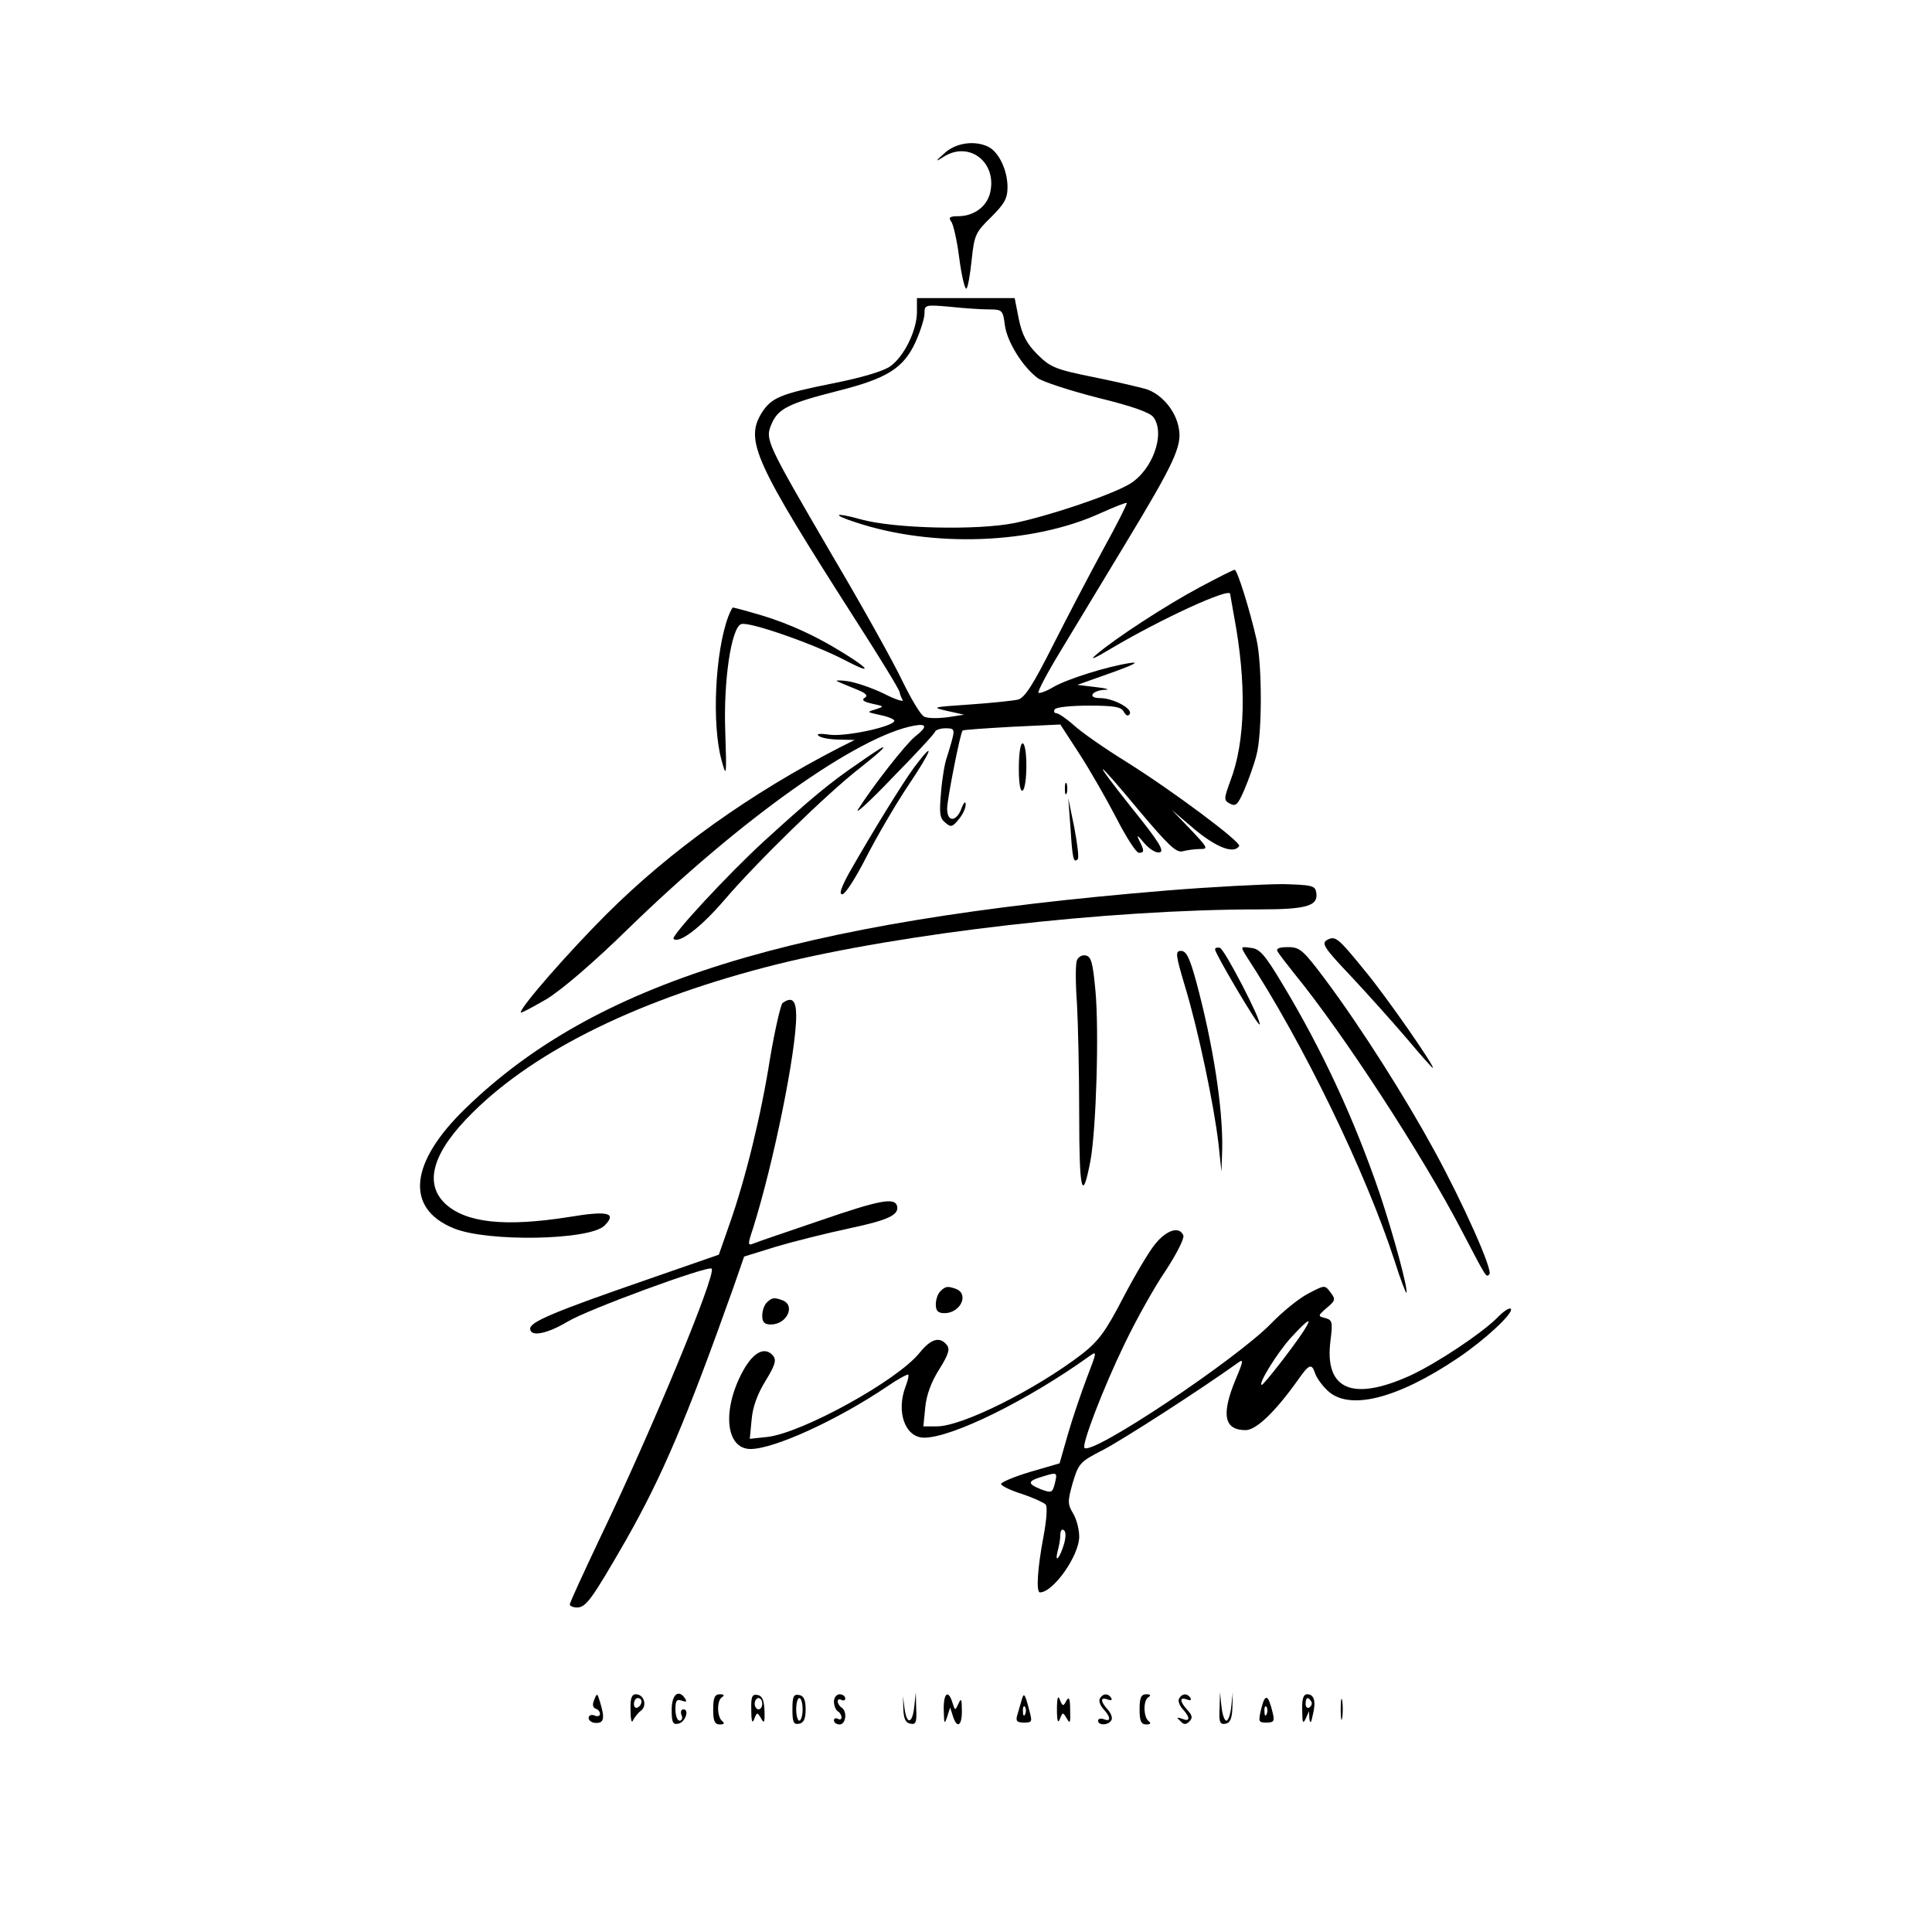 ﻿<?xml version="1.0" standalone="no"?>
<!DOCTYPE svg PUBLIC "-//W3C//DTD SVG 20010904//EN"
        "http://www.w3.org/TR/2001/REC-SVG-20010904/DTD/svg10.dtd">
<svg version="1.0" xmlns="http://www.w3.org/2000/svg"
     width="512pt" height="512pt" viewBox="0 0 512 512"
     preserveAspectRatio="xMidYMid meet">

    <g transform="translate(0,512) scale(0.1,-0.1)"
       fill="#000000" stroke="none">
        <path d="M2503 4714 c-25 -22 -25 -24 -3 -10 66 43 140 -11 125 -90 -7 -40
-43 -67 -86 -67 -21 0 -26 -3 -19 -13 6 -6 16 -50 22 -97 6 -47 15 -84 19 -82
4 3 10 37 14 76 7 66 10 73 51 113 36 36 44 50 44 80 0 44 -22 91 -49 106 -36
19 -88 12 -118 -16z"/>
        <path d="M2430 4293 c0 -48 -34 -118 -71 -144 -19 -13 -76 -30 -152 -45 -140
-28 -163 -38 -189 -79 -44 -73 -18 -130 250 -549 63 -98 115 -183 116 -190 1
-6 5 -16 8 -21 4 -6 -19 1 -50 17 -31 15 -75 30 -97 33 -22 3 -33 2 -25 -1 8
-4 31 -13 50 -21 25 -10 31 -16 22 -22 -10 -6 -3 -11 20 -16 32 -7 32 -7 8
-15 -24 -7 -23 -7 13 -15 20 -4 37 -11 37 -15 0 -15 -128 -43 -172 -37 -27 4
-37 2 -27 -4 7 -5 32 -9 54 -9 l40 -1 -40 -20 c-237 -122 -449 -273 -619 -443
-100 -100 -226 -244 -226 -259 0 -3 30 13 68 35 41 25 125 97 217 187 300 292
609 511 758 538 34 6 35 -3 2 -29 -24 -19 -112 -131 -151 -193 -10 -16 31 21
91 84 61 62 112 117 113 122 2 5 15 9 28 9 22 0 24 -3 18 -27 -4 -16 -11 -38
-15 -51 -5 -13 -12 -53 -15 -90 -5 -57 -4 -70 11 -82 15 -13 19 -12 36 9 11
13 19 31 18 40 0 9 -5 4 -11 -11 -5 -16 -16 -28 -24 -28 -9 0 -14 10 -14 28 1
28 35 201 41 206 2 2 61 6 132 10 l127 6 50 -77 c28 -43 72 -120 98 -170 26
-51 53 -93 60 -93 15 0 15 5 1 33 -8 16 -4 14 13 -7 14 -16 31 -27 41 -25 14
3 -2 29 -73 117 -113 142 -100 137 21 -9 76 -90 96 -109 113 -105 12 3 32 6
46 6 23 0 21 3 -25 52 l-50 52 61 -52 c58 -48 104 -66 118 -44 6 10 -176 146
-299 223 -55 34 -117 77 -138 96 -20 18 -42 33 -48 33 -5 0 -7 5 -4 10 3 6 44
10 90 10 67 0 86 -3 93 -16 6 -11 12 -13 16 -6 8 14 -44 42 -79 42 -34 0 -22
20 13 22 15 0 5 4 -23 7 l-50 6 90 32 c59 21 76 30 50 26 -60 -9 -166 -42
-204 -64 -18 -11 -36 -17 -39 -15 -3 3 24 54 60 113 36 60 112 185 168 278
132 218 153 263 144 310 -8 47 -46 91 -87 104 -18 5 -81 20 -141 32 -99 20
-113 26 -147 60 -28 28 -40 51 -49 93 l-11 56 -130 0 -129 0 0 -37z m191 7
c35 0 37 -2 42 -42 6 -44 47 -110 87 -140 14 -10 85 -33 159 -52 90 -22 139
-39 148 -52 32 -44 -3 -141 -64 -177 -51 -30 -213 -84 -304 -103 -99 -20 -321
-15 -409 10 -68 19 -78 13 -13 -8 204 -68 468 -58 647 23 38 17 70 30 72 28 2
-1 -26 -57 -62 -122 -36 -66 -96 -181 -134 -256 -52 -103 -74 -138 -92 -143
-13 -3 -70 -9 -128 -13 -100 -7 -103 -7 -60 -17 l45 -10 -45 -7 c-25 -3 -52
-3 -61 2 -9 4 -34 46 -57 93 -22 47 -106 198 -187 335 -176 302 -178 306 -160
348 17 40 45 54 175 87 131 33 174 60 206 129 13 29 24 63 24 76 0 23 1 24 68
18 37 -4 83 -7 103 -7z"/>
        <path d="M3180 3564 c-90 -48 -225 -136 -275 -179 -19 -16 -6 -11 39 16 133
79 316 163 316 145 0 -2 5 -27 10 -57 34 -180 31 -334 -10 -440 -17 -47 -17
-50 0 -59 15 -8 21 -2 38 38 11 26 26 67 32 92 15 56 15 239 0 305 -18 79 -51
185 -58 185 -4 0 -45 -21 -92 -46z"/>
        <path d="M1930 3486 c-35 -94 -44 -285 -18 -380 13 -48 14 -45 10 76 -5 134
16 274 42 284 20 8 194 -53 276 -96 84 -44 60 -18 -34 37 -69 40 -138 69 -211
89 -27 8 -51 14 -53 14 -1 0 -7 -11 -12 -24z"/>
        <path d="M2700 3084 c0 -41 4 -63 10 -59 6 3 10 33 10 66 0 33 -4 59 -10 59
-6 0 -10 -29 -10 -66z"/>
        <path d="M2273 3096 c-72 -49 -123 -91 -248 -205 -94 -86 -248 -252 -240 -259
14 -14 72 30 133 101 87 102 276 286 360 351 53 42 70 58 60 55 -2 0 -31 -19
-65 -43z"/>
        <path d="M2423 3087 c-31 -42 -111 -172 -172 -279 -22 -40 -28 -58 -19 -58 8
0 36 44 63 97 27 53 77 139 111 190 64 95 75 127 17 50z"/>
        <path d="M2822 3030 c0 -14 2 -19 5 -12 2 6 2 18 0 25 -3 6 -5 1 -5 -13z"/>
        <path d="M2837 2925 c5 -81 8 -93 19 -82 4 3 -1 41 -9 84 l-16 78 6 -80z"/>
        <path d="M3091 2760 c-993 -82 -1514 -244 -1857 -577 -149 -144 -161 -265 -32
-318 89 -37 361 -32 400 7 34 34 9 40 -93 23 -170 -27 -274 -16 -329 35 -58
55 -33 138 74 243 168 166 445 301 803 391 334 83 877 146 1279 146 128 0 159
9 152 46 -3 17 -13 19 -88 21 -47 0 -186 -7 -309 -17z"/>
        <path d="M3517 2629 c-16 -9 -8 -21 64 -97 45 -48 111 -122 147 -164 36 -43
67 -78 69 -78 8 0 -123 189 -178 255 -73 90 -80 96 -102 84z"/>
        <path d="M3220 2604 c0 -11 114 -204 118 -199 7 7 -93 200 -105 203 -7 2 -13
0 -13 -4z"/>
        <path d="M3303 2586 c150 -229 316 -571 393 -808 15 -48 30 -86 31 -84 6 6
-34 153 -70 261 -67 197 -153 383 -260 560 -45 75 -59 91 -82 93 -28 4 -28 4
-12 -22z"/>
        <path d="M3386 2598 c4 -7 24 -33 44 -58 130 -159 340 -482 443 -680 69 -132
65 -125 74 -117 10 10 -69 187 -146 328 -77 141 -192 323 -288 452 -60 80 -68
87 -100 87 -24 0 -32 -4 -27 -12z"/>
        <path d="M3141 2504 c35 -116 76 -312 88 -414 l8 -75 2 60 c2 108 -24 277 -69
444 -17 62 -26 81 -40 81 -16 0 -15 -9 11 -96z"/>
        <path d="M2854 2575 c-4 -9 -4 -60 0 -113 3 -53 6 -187 6 -296 0 -204 8 -237
30 -121 15 84 23 342 13 450 -7 74 -11 90 -26 93 -9 2 -20 -4 -23 -13z"/>
        <path d="M2074 2462 c-5 -4 -20 -69 -33 -145 -24 -153 -65 -320 -108 -442
l-28 -80 -190 -66 c-246 -85 -310 -112 -310 -130 0 -23 45 -14 100 19 53 32
372 149 381 140 13 -14 -159 -429 -295 -712 -44 -93 -81 -173 -81 -178 0 -4 9
-8 19 -8 24 0 39 21 129 177 97 171 160 318 287 675 l27 78 84 26 c47 14 135
36 196 49 104 22 132 36 125 60 -7 22 -48 14 -202 -39 -88 -30 -168 -57 -177
-61 -17 -7 -17 -4 -2 41 54 172 114 466 114 562 0 41 -11 52 -36 34z"/>
        <path d="M3062 1824 c-17 -20 -55 -85 -86 -144 -46 -89 -65 -114 -108 -148
-124 -95 -318 -192 -385 -192 l-36 0 5 50 c3 33 16 68 37 101 25 40 29 54 20
65 -19 23 -42 16 -72 -21 -58 -73 -310 -212 -403 -223 l-47 -5 5 52 c3 34 16
68 37 102 25 41 29 54 20 66 -22 26 -53 10 -81 -42 -55 -102 -45 -205 21 -205
62 0 229 76 361 165 29 20 55 34 57 32 2 -2 -1 -16 -7 -31 -26 -68 -1 -136 49
-136 74 0 275 99 438 216 21 15 20 12 -7 -58 -15 -40 -38 -107 -50 -149 l-22
-77 -79 -23 c-43 -13 -78 -28 -76 -32 1 -5 26 -17 55 -26 30 -10 58 -23 63
-28 5 -5 3 -39 -6 -87 -15 -79 -20 -146 -9 -146 35 0 104 97 104 148 0 19 -7
46 -16 61 -15 25 -15 32 -1 82 16 52 19 55 81 87 52 27 257 159 356 230 16 12
16 7 -6 -45 -38 -92 -30 -133 27 -133 28 0 78 48 138 132 30 43 37 46 46 19 3
-10 17 -31 32 -45 56 -56 185 -24 348 86 71 48 146 118 139 129 -3 5 -20 -6
-38 -25 -43 -42 -159 -119 -228 -151 -154 -70 -229 -38 -212 93 6 48 5 54 -14
59 -20 5 -20 6 4 27 23 19 24 23 10 41 -15 20 -15 20 -59 -3 -25 -13 -68 -48
-98 -79 -91 -94 -475 -351 -495 -330 -8 8 49 157 105 273 32 67 82 156 111
198 28 43 49 84 46 92 -10 25 -44 15 -74 -22z m393 -231 c-27 -42 -106 -143
-111 -143 -12 0 42 87 78 126 46 50 58 56 33 17z m-660 -406 c-6 -23 -9 -24
-36 -14 -37 15 -37 22 4 34 39 12 40 12 32 -20z m25 -158 c-11 -38 -26 -55
-17 -19 4 14 7 33 7 43 0 10 4 16 9 12 6 -3 6 -18 1 -36z"/>
        <path d="M2492 1698 c-7 -7 -12 -22 -12 -35 0 -17 6 -23 23 -23 42 0 66 50 31
64 -22 8 -28 8 -42 -6z"/>
        <path d="M2032 1668 c-7 -7 -12 -22 -12 -35 0 -17 6 -23 23 -23 42 0 66 50 31
64 -22 8 -28 8 -42 -6z"/>
        <path d="M1575 616 c-6 -13 -4 -21 3 -24 7 -2 12 -8 12 -14 0 -6 -7 -8 -15 -4
-8 3 -15 0 -15 -7 0 -7 9 -13 20 -13 21 0 23 13 10 56 -7 23 -8 24 -15 6z"/>
        <path d="M1671 588 c0 -24 3 -36 6 -28 4 8 13 20 21 26 18 13 9 44 -13 44 -11
0 -15 -11 -14 -42z m29 23 c0 -6 -4 -13 -10 -16 -5 -3 -10 1 -10 9 0 9 5 16
10 16 6 0 10 -4 10 -9z"/>
        <path d="M1780 589 c0 -33 3 -40 17 -37 19 3 31 38 14 38 -6 0 -8 -7 -5 -15 4
-8 1 -15 -5 -15 -6 0 -11 13 -11 30 0 23 3 28 17 23 11 -4 14 -3 9 5 -17 27
-36 12 -36 -29z"/>
        <path d="M1890 590 c0 -31 4 -40 18 -40 10 0 13 3 7 8 -15 10 -16 55 -2 64 8
5 6 8 -5 8 -14 0 -18 -9 -18 -40z"/>
        <path d="M1991 588 c0 -31 3 -37 8 -23 7 18 8 18 18 1 8 -15 10 -11 9 20 -1
28 -6 40 -18 42 -15 3 -18 -4 -17 -40z m29 17 c0 -8 -4 -15 -10 -15 -5 0 -10
7 -10 15 0 8 5 15 10 15 6 0 10 -7 10 -15z"/>
        <path d="M2100 590 c0 -34 3 -41 18 -38 12 2 17 13 17 38 0 25 -5 36 -17 38
-15 3 -18 -4 -18 -38z m27 0 c0 -16 -4 -30 -9 -30 -4 0 -8 14 -8 30 0 17 4 30
8 30 5 0 9 -13 9 -30z"/>
        <path d="M2210 611 c0 -11 5 -23 10 -26 6 -3 10 -11 10 -16 0 -6 -4 -7 -10 -4
-5 3 -10 1 -10 -4 0 -6 7 -11 15 -11 17 0 21 35 5 45 -5 3 -10 11 -10 16 0 6
5 7 10 4 6 -3 10 -1 10 4 0 6 -7 11 -15 11 -8 0 -15 -9 -15 -19z"/>
        <path d="M2394 590 c1 -25 6 -36 19 -38 14 -3 17 4 15 40 l-1 43 -4 -37 c-5
-47 -20 -50 -26 -5 l-4 32 1 -35z"/>
        <path d="M2501 588 c1 -37 2 -39 9 -18 l8 25 7 -22 c11 -36 25 -27 24 15 0 30
-2 33 -9 17 -9 -19 -9 -19 -16 3 -11 36 -24 25 -23 -20z"/>
        <path d="M2707 613 c-3 -10 -8 -27 -11 -38 -5 -16 -1 -20 18 -20 22 0 22 2 13
35 -11 43 -14 46 -20 23z m10 -35 c-3 -8 -6 -5 -6 6 -1 11 2 17 5 13 3 -3 4
-12 1 -19z"/>
        <path d="M2801 590 c0 -31 3 -39 8 -25 7 18 8 18 18 1 9 -16 10 -11 9 22 0 31
-3 37 -10 25 -8 -16 -10 -15 -17 2 -5 14 -8 6 -8 -25z"/>
        <path d="M2915 619 c-4 -5 0 -18 9 -28 20 -22 21 -35 1 -27 -8 3 -15 1 -15 -4
0 -13 27 -13 35 1 4 5 0 18 -9 28 -20 22 -21 35 0 27 8 -3 12 -2 9 4 -8 13
-22 13 -30 -1z"/>
        <path d="M3020 590 c0 -31 4 -40 18 -40 10 0 13 3 7 8 -15 10 -16 55 -2 64 8
5 6 8 -5 8 -14 0 -18 -9 -18 -40z"/>
        <path d="M3125 619 c-4 -5 0 -18 9 -28 21 -23 20 -35 -1 -26 -15 5 -16 4 -5
-6 9 -10 15 -10 24 -1 9 9 8 16 -5 30 -21 23 -22 36 -1 28 8 -3 12 -2 9 4 -8
13 -22 13 -30 -1z"/>
        <path d="M3232 592 c-2 -36 1 -43 16 -40 12 2 17 14 18 43 l1 40 -4 -37 c-2
-21 -8 -38 -13 -38 -5 0 -11 17 -13 38 l-4 37 -1 -43z"/>
        <path d="M3343 594 c-9 -37 -8 -39 13 -39 20 0 22 4 17 25 -12 50 -20 53 -30
14z m14 -16 c-3 -8 -6 -5 -6 6 -1 11 2 17 5 13 3 -3 4 -12 1 -19z"/>
        <path d="M3451 588 c0 -33 2 -38 9 -23 l9 20 1 -20 c2 -14 5 -11 9 10 9 36 4
55 -15 55 -10 0 -14 -13 -13 -42z m24 23 c3 -5 1 -12 -5 -16 -5 -3 -10 1 -10
9 0 18 6 21 15 7z"/>
        <path d="M3553 590 c0 -25 2 -35 4 -22 2 12 2 32 0 45 -2 12 -4 2 -4 -23z"/>
    </g>
</svg>
